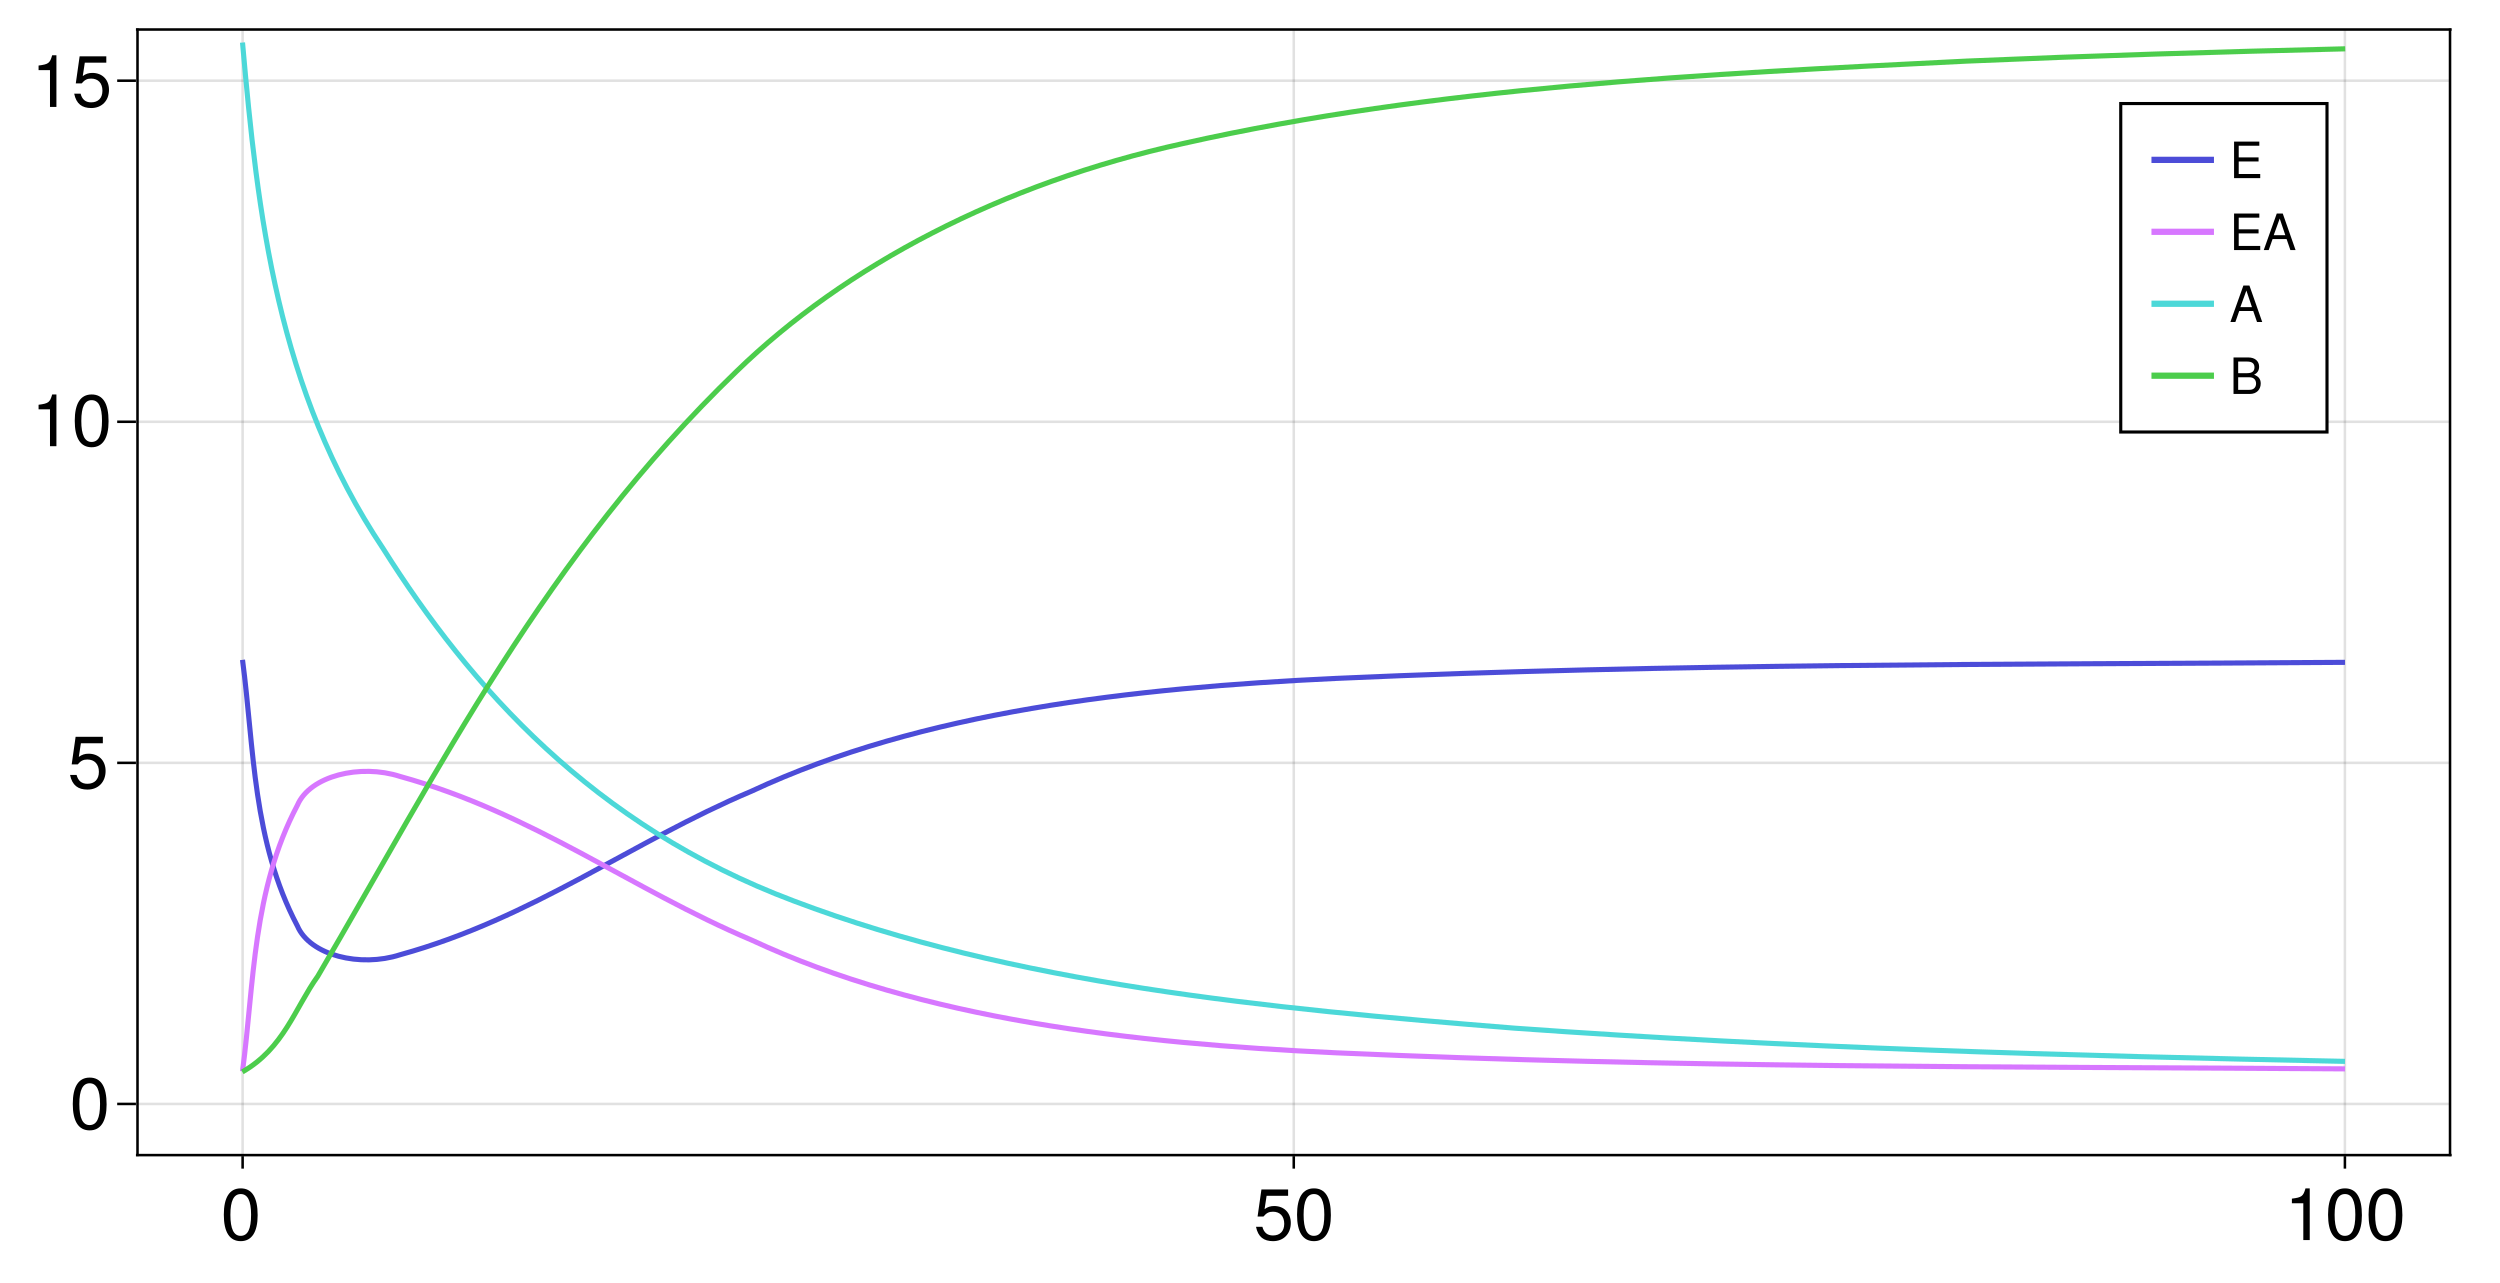 <?xml version="1.0" encoding="UTF-8"?>
<svg xmlns="http://www.w3.org/2000/svg" xmlns:xlink="http://www.w3.org/1999/xlink" width="1600" height="821" viewBox="0 0 1600 821">
<rect x="-160" y="-82.1" width="1920" height="985.2" fill="rgb(100%, 100%, 100%)" fill-opacity="1"/>
<path fill-rule="nonzero" fill="rgb(100%, 100%, 100%)" fill-opacity="1" d="M 88 18.891 L 1568 18.891 L 1568 739.27 L 88 739.27 Z M 88 18.891 "/>
<path fill="none" stroke-width="1.633" stroke-linecap="butt" stroke-linejoin="miter" stroke="rgb(0%, 0%, 0%)" stroke-opacity="0.12" stroke-miterlimit="2" d="M 155.43 739.27 L 155.43 18.891 " transform="matrix(0.999, 0, 0, 1, 0, 0)"/>
<path fill="none" stroke-width="1.633" stroke-linecap="butt" stroke-linejoin="miter" stroke="rgb(0%, 0%, 0%)" stroke-opacity="0.12" stroke-miterlimit="2" d="M 828.836 739.27 L 828.836 18.891 " transform="matrix(0.999, 0, 0, 1, 0, 0)"/>
<path fill="none" stroke-width="1.633" stroke-linecap="butt" stroke-linejoin="miter" stroke="rgb(0%, 0%, 0%)" stroke-opacity="0.12" stroke-miterlimit="2" d="M 1502.242 739.27 L 1502.242 18.891 " transform="matrix(0.999, 0, 0, 1, 0, 0)"/>
<path fill="none" stroke-width="1.633" stroke-linecap="butt" stroke-linejoin="miter" stroke="rgb(0%, 0%, 0%)" stroke-opacity="0.12" stroke-miterlimit="2" d="M 88.089 706.523 L 1569.584 706.523 " transform="matrix(0.999, 0, 0, 1, 0, 0)"/>
<path fill="none" stroke-width="1.633" stroke-linecap="butt" stroke-linejoin="miter" stroke="rgb(0%, 0%, 0%)" stroke-opacity="0.12" stroke-miterlimit="2" d="M 88.089 488.23 L 1569.584 488.23 " transform="matrix(0.999, 0, 0, 1, 0, 0)"/>
<path fill="none" stroke-width="1.633" stroke-linecap="butt" stroke-linejoin="miter" stroke="rgb(0%, 0%, 0%)" stroke-opacity="0.12" stroke-miterlimit="2" d="M 88.089 269.934 L 1569.584 269.934 " transform="matrix(0.999, 0, 0, 1, 0, 0)"/>
<path fill="none" stroke-width="1.633" stroke-linecap="butt" stroke-linejoin="miter" stroke="rgb(0%, 0%, 0%)" stroke-opacity="0.12" stroke-miterlimit="2" d="M 88.089 51.637 L 1569.584 51.637 " transform="matrix(0.999, 0, 0, 1, 0, 0)"/>
<path fill-rule="nonzero" fill="rgb(0%, 0%, 0%)" fill-opacity="1" d="M 164.895 777.73 C 164.895 788.598 161.07 794.34 154.07 794.34 C 146.984 794.34 143.246 788.598 143.246 777.438 C 143.246 766.332 146.934 760.555 154.07 760.555 C 161.258 760.555 164.895 766.246 164.895 777.73 Z M 160.695 777.352 C 160.695 768.484 158.492 764.195 154.07 764.195 C 149.648 764.195 147.445 768.434 147.445 777.488 C 147.445 786.547 149.648 790.938 153.984 790.938 C 158.543 790.938 160.695 786.734 160.695 777.352 Z M 160.695 777.352 "/>
<path fill-rule="nonzero" fill="rgb(0%, 0%, 0%)" fill-opacity="1" d="M 826.109 782.668 C 826.109 789.676 821.449 794.34 814.777 794.34 C 808.902 794.34 805.184 791.727 803.832 785.145 C 803.832 785.145 807.93 785.145 807.93 785.145 C 808.902 788.871 811.105 790.699 814.691 790.699 C 819.164 790.699 821.91 788 821.91 783.23 C 821.91 778.328 819.113 775.492 814.691 775.492 C 812.129 775.492 810.543 776.277 808.629 778.566 C 808.629 778.566 804.855 778.566 804.855 778.566 C 804.855 778.566 807.316 761.258 807.316 761.258 C 807.316 761.258 824.387 761.258 824.387 761.258 C 824.387 761.258 824.387 765.305 824.387 765.305 C 824.387 765.305 810.629 765.305 810.629 765.305 C 810.629 765.305 809.328 773.852 809.328 773.852 C 811.242 772.449 813.102 771.852 815.441 771.852 C 821.773 771.852 826.109 776.141 826.109 782.668 Z M 826.109 782.668 "/>
<path fill-rule="nonzero" fill="rgb(0%, 0%, 0%)" fill-opacity="1" d="M 851.758 777.73 C 851.758 788.598 847.934 794.34 840.934 794.34 C 833.848 794.34 830.109 788.598 830.109 777.438 C 830.109 766.332 833.797 760.555 840.934 760.555 C 848.121 760.555 851.758 766.246 851.758 777.73 Z M 847.559 777.352 C 847.559 768.484 845.355 764.195 840.934 764.195 C 836.512 764.195 834.309 768.434 834.309 777.488 C 834.309 786.547 836.512 790.938 840.848 790.938 C 845.406 790.938 847.559 786.734 847.559 777.352 Z M 847.559 777.352 "/>
<path fill-rule="nonzero" fill="rgb(0%, 0%, 0%)" fill-opacity="1" d="M 1478.23 793.641 C 1478.23 793.641 1474.117 793.641 1474.117 793.641 C 1474.117 793.641 1474.117 770.074 1474.117 770.074 C 1474.117 770.074 1466.809 770.074 1466.809 770.074 C 1466.809 770.074 1466.809 767.133 1466.809 767.133 C 1473.145 766.332 1474.082 765.629 1475.516 760.555 C 1475.516 760.555 1478.23 760.555 1478.23 760.555 Z M 1478.23 793.641 "/>
<path fill-rule="nonzero" fill="rgb(0%, 0%, 0%)" fill-opacity="1" d="M 1511.609 777.73 C 1511.609 788.598 1507.785 794.34 1500.785 794.34 C 1493.703 794.34 1489.961 788.598 1489.961 777.438 C 1489.961 766.332 1493.648 760.555 1500.785 760.555 C 1507.973 760.555 1511.609 766.246 1511.609 777.73 Z M 1507.41 777.352 C 1507.41 768.484 1505.207 764.195 1500.785 764.195 C 1496.363 764.195 1494.164 768.434 1494.164 777.488 C 1494.164 786.547 1496.363 790.938 1500.699 790.938 C 1505.258 790.938 1507.41 786.734 1507.41 777.352 Z M 1507.41 777.352 "/>
<path fill-rule="nonzero" fill="rgb(0%, 0%, 0%)" fill-opacity="1" d="M 1537.527 777.73 C 1537.527 788.598 1533.703 794.34 1526.703 794.34 C 1519.621 794.34 1515.883 788.598 1515.883 777.438 C 1515.883 766.332 1519.57 760.555 1526.703 760.555 C 1533.891 760.555 1537.527 766.246 1537.527 777.73 Z M 1533.328 777.352 C 1533.328 768.484 1531.125 764.195 1526.703 764.195 C 1522.281 764.195 1520.082 768.434 1520.082 777.488 C 1520.082 786.547 1522.281 790.938 1526.617 790.938 C 1531.176 790.938 1533.328 786.734 1533.328 777.352 Z M 1533.328 777.352 "/>
<path fill-rule="nonzero" fill="rgb(0%, 0%, 0%)" fill-opacity="1" d="M 68.227 706.836 C 68.227 717.703 64.402 723.445 57.402 723.445 C 50.316 723.445 46.578 717.703 46.578 706.547 C 46.578 695.438 50.266 689.66 57.402 689.66 C 64.59 689.66 68.227 695.352 68.227 706.836 Z M 64.027 706.461 C 64.027 697.59 61.824 693.301 57.402 693.301 C 52.98 693.301 50.777 697.539 50.777 706.598 C 50.777 715.652 52.98 720.047 57.316 720.047 C 61.875 720.047 64.027 715.84 64.027 706.461 Z M 64.027 706.461 "/>
<path fill-rule="nonzero" fill="rgb(0%, 0%, 0%)" fill-opacity="1" d="M 67.582 493.418 C 67.582 500.574 62.824 505.336 56.008 505.336 C 50.012 505.336 46.211 502.668 44.832 495.949 C 44.832 495.949 49.016 495.949 49.016 495.949 C 50.012 499.754 52.258 501.621 55.922 501.621 C 60.488 501.621 63.293 498.863 63.293 493.992 C 63.293 488.984 60.434 486.09 55.922 486.09 C 53.305 486.09 51.684 486.891 49.73 489.23 C 49.73 489.23 45.879 489.23 45.879 489.23 C 45.879 489.23 48.391 471.555 48.391 471.555 C 48.391 471.555 65.82 471.555 65.82 471.555 C 65.82 471.555 65.82 475.688 65.82 475.688 C 65.82 475.688 51.77 475.688 51.77 475.688 C 51.77 475.688 50.445 484.414 50.445 484.414 C 52.398 482.984 54.301 482.371 56.688 482.371 C 63.156 482.371 67.582 486.754 67.582 493.418 Z M 67.582 493.418 "/>
<path fill-rule="nonzero" fill="rgb(0%, 0%, 0%)" fill-opacity="1" d="M 36.105 285.547 C 36.105 285.547 31.992 285.547 31.992 285.547 C 31.992 285.547 31.992 261.98 31.992 261.98 C 31.992 261.98 24.688 261.98 24.688 261.98 C 24.688 261.98 24.688 259.043 24.688 259.043 C 31.02 258.238 31.957 257.539 33.391 252.461 C 33.391 252.461 36.105 252.461 36.105 252.461 Z M 36.105 285.547 "/>
<path fill-rule="nonzero" fill="rgb(0%, 0%, 0%)" fill-opacity="1" d="M 69.484 269.637 C 69.484 280.504 65.66 286.246 58.66 286.246 C 51.578 286.246 47.84 280.504 47.84 269.348 C 47.84 258.238 51.527 252.461 58.66 252.461 C 65.848 252.461 69.484 258.152 69.484 269.637 Z M 65.285 269.262 C 65.285 260.391 63.082 256.102 58.66 256.102 C 54.242 256.102 52.039 260.34 52.039 269.398 C 52.039 278.453 54.242 282.848 58.578 282.848 C 63.133 282.848 65.285 278.641 65.285 269.262 Z M 65.285 269.262 "/>
<path fill-rule="nonzero" fill="rgb(0%, 0%, 0%)" fill-opacity="1" d="M 36.105 68.449 C 36.105 68.449 31.992 68.449 31.992 68.449 C 31.992 68.449 31.992 44.883 31.992 44.883 C 31.992 44.883 24.688 44.883 24.688 44.883 C 24.688 44.883 24.688 41.945 24.688 41.945 C 31.02 41.141 31.957 40.441 33.391 35.363 C 33.391 35.363 36.105 35.363 36.105 35.363 Z M 36.105 68.449 "/>
<path fill-rule="nonzero" fill="rgb(0%, 0%, 0%)" fill-opacity="1" d="M 69.758 57.477 C 69.758 64.484 65.098 69.148 58.422 69.148 C 52.551 69.148 48.828 66.535 47.48 59.953 C 47.48 59.953 51.578 59.953 51.578 59.953 C 52.551 63.68 54.754 65.508 58.336 65.508 C 62.809 65.508 65.559 62.809 65.559 58.039 C 65.559 53.137 62.758 50.301 58.336 50.301 C 55.777 50.301 54.188 51.086 52.277 53.375 C 52.277 53.375 48.504 53.375 48.504 53.375 C 48.504 53.375 50.961 36.066 50.961 36.066 C 50.961 36.066 68.035 36.066 68.035 36.066 C 68.035 36.066 68.035 40.113 68.035 40.113 C 68.035 40.113 54.273 40.113 54.273 40.113 C 54.273 40.113 52.977 48.66 52.977 48.66 C 54.891 47.258 56.75 46.66 59.09 46.66 C 65.422 46.66 69.758 50.949 69.758 57.477 Z M 69.758 57.477 "/>
<path fill="none" stroke-width="3.275" stroke-linecap="butt" stroke-linejoin="miter" stroke="rgb(29.803%, 29.803%, 84.705%)" stroke-opacity="1" stroke-miterlimit="2" d="M 155.36 422.297 C 162.895 479.238 161.78 538.156 190.516 592.602 C 198.599 611.488 230.831 619.316 256.384 611.023 C 341.884 587.422 404.123 538.988 481.415 506.375 C 590.701 455.375 725.599 440.262 855.778 434.188 C 1070.905 424.496 1286.818 425.43 1502.313 423.895 " transform="matrix(0.999, 0, 0, 1, 0, 0)"/>
<path fill="none" stroke-width="3.275" stroke-linecap="butt" stroke-linejoin="miter" stroke="rgb(84.312%, 46.666%, 100%)" stroke-opacity="1" stroke-miterlimit="2" d="M 155.36 685.68 C 162.895 628.734 161.78 569.82 190.516 515.371 C 198.599 496.484 230.831 488.664 256.384 496.953 C 341.884 520.555 404.127 568.988 481.415 601.605 C 590.701 652.605 725.599 667.719 855.778 673.789 C 1070.905 683.473 1286.814 682.551 1502.313 684.082 " transform="matrix(0.999, 0, 0, 1, 0, 0)"/>
<path fill="none" stroke-width="3.275" stroke-linecap="butt" stroke-linejoin="miter" stroke="rgb(29.803%, 84.705%, 84.705%)" stroke-opacity="1" stroke-miterlimit="2" d="M 155.36 27.219 C 165.061 136.965 177.37 249.516 245.517 351.199 C 301.347 439.562 379.7 528.246 508.454 576.598 C 648.995 629.883 812.222 645.379 970.268 658.023 C 1146.978 670.754 1324.747 675.617 1502.313 679.277 " transform="matrix(0.999, 0, 0, 1, 0, 0)"/>
<path fill="none" stroke-width="3.286" stroke-linecap="butt" stroke-linejoin="miter" stroke="rgb(29.803%, 80.391%, 29.803%)" stroke-opacity="1" stroke-miterlimit="2" d="M 155.235 686.02 C 181.785 670.922 188.874 645.316 203.604 624.75 C 281.276 492.492 349.72 355.211 471.824 237.695 C 541.226 170.281 641.679 117.441 757.882 91.867 C 919.514 55.504 1091.113 47.504 1259.943 39.105 C 1340.708 35.609 1421.563 33.164 1502.442 31.242 " transform="matrix(0.999, 0, 0, 1, 0, 0)"/>
<path fill-rule="nonzero" fill="rgb(100%, 100%, 100%)" fill-opacity="1" stroke-width="2.002" stroke-linecap="butt" stroke-linejoin="miter" stroke="rgb(0%, 0%, 0%)" stroke-opacity="1" stroke-miterlimit="2" d="M 1358.636 66.27 L 1490.77 66.27 L 1490.77 276.484 L 1358.636 276.484 Z M 1358.636 66.27 " transform="matrix(0.999, 0, 0, 1, 0, 0)"/>
<path fill="none" stroke-width="1.633" stroke-linecap="butt" stroke-linejoin="miter" stroke="rgb(0%, 0%, 0%)" stroke-opacity="1" stroke-miterlimit="2" d="M 155.43 739.938 L 155.43 747.926 " transform="matrix(0.999, 0, 0, 1, 0, 0)"/>
<path fill="none" stroke-width="1.633" stroke-linecap="butt" stroke-linejoin="miter" stroke="rgb(0%, 0%, 0%)" stroke-opacity="1" stroke-miterlimit="2" d="M 828.836 739.938 L 828.836 747.926 " transform="matrix(0.999, 0, 0, 1, 0, 0)"/>
<path fill="none" stroke-width="1.633" stroke-linecap="butt" stroke-linejoin="miter" stroke="rgb(0%, 0%, 0%)" stroke-opacity="1" stroke-miterlimit="2" d="M 1502.242 739.938 L 1502.242 747.926 " transform="matrix(0.999, 0, 0, 1, 0, 0)"/>
<path fill="none" stroke-width="1.633" stroke-linecap="butt" stroke-linejoin="miter" stroke="rgb(0%, 0%, 0%)" stroke-opacity="1" stroke-miterlimit="2" d="M 87.088 706.523 L 75.076 706.523 " transform="matrix(0.999, 0, 0, 1, 0, 0)"/>
<path fill="none" stroke-width="1.633" stroke-linecap="butt" stroke-linejoin="miter" stroke="rgb(0%, 0%, 0%)" stroke-opacity="1" stroke-miterlimit="2" d="M 87.088 488.23 L 75.076 488.23 " transform="matrix(0.999, 0, 0, 1, 0, 0)"/>
<path fill="none" stroke-width="1.633" stroke-linecap="butt" stroke-linejoin="miter" stroke="rgb(0%, 0%, 0%)" stroke-opacity="1" stroke-miterlimit="2" d="M 87.088 269.934 L 75.076 269.934 " transform="matrix(0.999, 0, 0, 1, 0, 0)"/>
<path fill="none" stroke-width="1.633" stroke-linecap="butt" stroke-linejoin="miter" stroke="rgb(0%, 0%, 0%)" stroke-opacity="1" stroke-miterlimit="2" d="M 87.088 51.637 L 75.076 51.637 " transform="matrix(0.999, 0, 0, 1, 0, 0)"/>
<path fill="none" stroke-width="4.004" stroke-linecap="butt" stroke-linejoin="miter" stroke="rgb(29.803%, 29.803%, 84.705%)" stroke-opacity="1" stroke-miterlimit="2" d="M 1378.313 102.309 L 1418.353 102.309 " transform="matrix(0.999, 0, 0, 1, 0, 0)"/>
<path fill="none" stroke-width="4.004" stroke-linecap="butt" stroke-linejoin="miter" stroke="rgb(84.312%, 46.666%, 100%)" stroke-opacity="1" stroke-miterlimit="2" d="M 1378.313 148.355 L 1418.353 148.355 " transform="matrix(0.999, 0, 0, 1, 0, 0)"/>
<path fill="none" stroke-width="4.004" stroke-linecap="butt" stroke-linejoin="miter" stroke="rgb(29.803%, 84.705%, 84.705%)" stroke-opacity="1" stroke-miterlimit="2" d="M 1378.313 194.402 L 1418.353 194.402 " transform="matrix(0.999, 0, 0, 1, 0, 0)"/>
<path fill="none" stroke-width="4.004" stroke-linecap="butt" stroke-linejoin="miter" stroke="rgb(29.803%, 80.391%, 29.803%)" stroke-opacity="1" stroke-miterlimit="2" d="M 1378.313 240.445 L 1418.353 240.445 " transform="matrix(0.999, 0, 0, 1, 0, 0)"/>
<path fill-rule="nonzero" fill="rgb(0%, 0%, 0%)" fill-opacity="1" d="M 1446.539 113.984 C 1446.539 113.984 1429.805 113.984 1429.805 113.984 C 1429.805 113.984 1429.805 90.629 1429.805 90.629 C 1429.805 90.629 1445.965 90.629 1445.965 90.629 C 1445.965 90.629 1445.965 93.258 1445.965 93.258 C 1445.965 93.258 1432.781 93.258 1432.781 93.258 C 1432.781 93.258 1432.781 100.719 1432.781 100.719 C 1432.781 100.719 1445.484 100.719 1445.484 100.719 C 1445.484 100.719 1445.484 103.344 1445.484 103.344 C 1445.484 103.344 1432.781 103.344 1432.781 103.344 C 1432.781 103.344 1432.781 111.355 1432.781 111.355 C 1432.781 111.355 1446.539 111.355 1446.539 111.355 Z M 1446.539 113.984 "/>
<path fill-rule="nonzero" fill="rgb(0%, 0%, 0%)" fill-opacity="1" d="M 1446.539 160.031 C 1446.539 160.031 1429.805 160.031 1429.805 160.031 C 1429.805 160.031 1429.805 136.676 1429.805 136.676 C 1429.805 136.676 1445.965 136.676 1445.965 136.676 C 1445.965 136.676 1445.965 139.301 1445.965 139.301 C 1445.965 139.301 1432.781 139.301 1432.781 139.301 C 1432.781 139.301 1432.781 146.762 1432.781 146.762 C 1432.781 146.762 1445.484 146.762 1445.484 146.762 C 1445.484 146.762 1445.484 149.391 1445.484 149.391 C 1445.484 149.391 1432.781 149.391 1432.781 149.391 C 1432.781 149.391 1432.781 157.402 1432.781 157.402 C 1432.781 157.402 1446.539 157.402 1446.539 157.402 Z M 1469.16 160.031 C 1469.16 160.031 1465.832 160.031 1465.832 160.031 C 1465.832 160.031 1463.43 153.016 1463.43 153.016 C 1463.43 153.016 1454.441 153.016 1454.441 153.016 C 1454.441 153.016 1451.98 160.031 1451.98 160.031 C 1451.98 160.031 1448.805 160.031 1448.805 160.031 C 1448.805 160.031 1457.125 136.676 1457.125 136.676 C 1457.125 136.676 1460.969 136.676 1460.969 136.676 Z M 1462.598 150.516 C 1462.598 150.516 1459.023 139.875 1459.023 139.875 C 1459.023 139.875 1455.18 150.516 1455.18 150.516 Z M 1462.598 150.516 "/>
<path fill-rule="nonzero" fill="rgb(0%, 0%, 0%)" fill-opacity="1" d="M 1447.816 206.074 C 1447.816 206.074 1444.488 206.074 1444.488 206.074 C 1444.488 206.074 1442.086 199.059 1442.086 199.059 C 1442.086 199.059 1433.098 199.059 1433.098 199.059 C 1433.098 199.059 1430.637 206.074 1430.637 206.074 C 1430.637 206.074 1427.461 206.074 1427.461 206.074 C 1427.461 206.074 1435.781 182.719 1435.781 182.719 C 1435.781 182.719 1439.625 182.719 1439.625 182.719 Z M 1441.254 196.562 C 1441.254 196.562 1437.68 185.922 1437.68 185.922 C 1437.68 185.922 1433.836 196.562 1433.836 196.562 Z M 1441.254 196.562 "/>
<path fill-rule="nonzero" fill="rgb(0%, 0%, 0%)" fill-opacity="1" d="M 1446.855 245.461 C 1446.855 249.309 1444.172 252.125 1439.977 252.125 C 1439.977 252.125 1429.453 252.125 1429.453 252.125 C 1429.453 252.125 1429.453 228.77 1429.453 228.77 C 1429.453 228.77 1438.922 228.77 1438.922 228.77 C 1443.34 228.77 1445.836 231.301 1445.836 234.691 C 1445.836 237.062 1444.711 238.797 1442.602 239.793 C 1445.578 240.945 1446.855 242.645 1446.855 245.461 Z M 1442.859 235.113 C 1442.859 232.746 1441.488 231.395 1438.184 231.395 C 1438.184 231.395 1432.43 231.395 1432.43 231.395 C 1432.43 231.395 1432.43 238.832 1432.43 238.832 C 1432.43 238.832 1438.184 238.832 1438.184 238.832 C 1441.488 238.832 1442.859 237.484 1442.859 235.113 Z M 1443.879 245.496 C 1443.879 243.219 1442.508 241.461 1439.695 241.461 C 1439.695 241.461 1432.43 241.461 1432.43 241.461 C 1432.43 241.461 1432.43 249.496 1432.43 249.496 C 1432.43 249.496 1439.695 249.496 1439.695 249.496 C 1442.508 249.496 1443.879 247.738 1443.879 245.496 Z M 1443.879 245.496 "/>
<path fill="none" stroke-width="1.633" stroke-linecap="butt" stroke-linejoin="miter" stroke="rgb(0%, 0%, 0%)" stroke-opacity="1" stroke-miterlimit="2" d="M 87.088 739.27 L 1570.585 739.27 " transform="matrix(0.999, 0, 0, 1, 0, 0)"/>
<path fill="none" stroke-width="1.633" stroke-linecap="butt" stroke-linejoin="miter" stroke="rgb(0%, 0%, 0%)" stroke-opacity="1" stroke-miterlimit="2" d="M 88.089 739.938 L 88.089 18.227 " transform="matrix(0.999, 0, 0, 1, 0, 0)"/>
<path fill="none" stroke-width="1.633" stroke-linecap="butt" stroke-linejoin="miter" stroke="rgb(0%, 0%, 0%)" stroke-opacity="1" stroke-miterlimit="2" d="M 87.088 18.891 L 1570.585 18.891 " transform="matrix(0.999, 0, 0, 1, 0, 0)"/>
<path fill="none" stroke-width="1.633" stroke-linecap="butt" stroke-linejoin="miter" stroke="rgb(0%, 0%, 0%)" stroke-opacity="1" stroke-miterlimit="2" d="M 1569.584 739.938 L 1569.584 18.227 " transform="matrix(0.999, 0, 0, 1, 0, 0)"/>
</svg>
